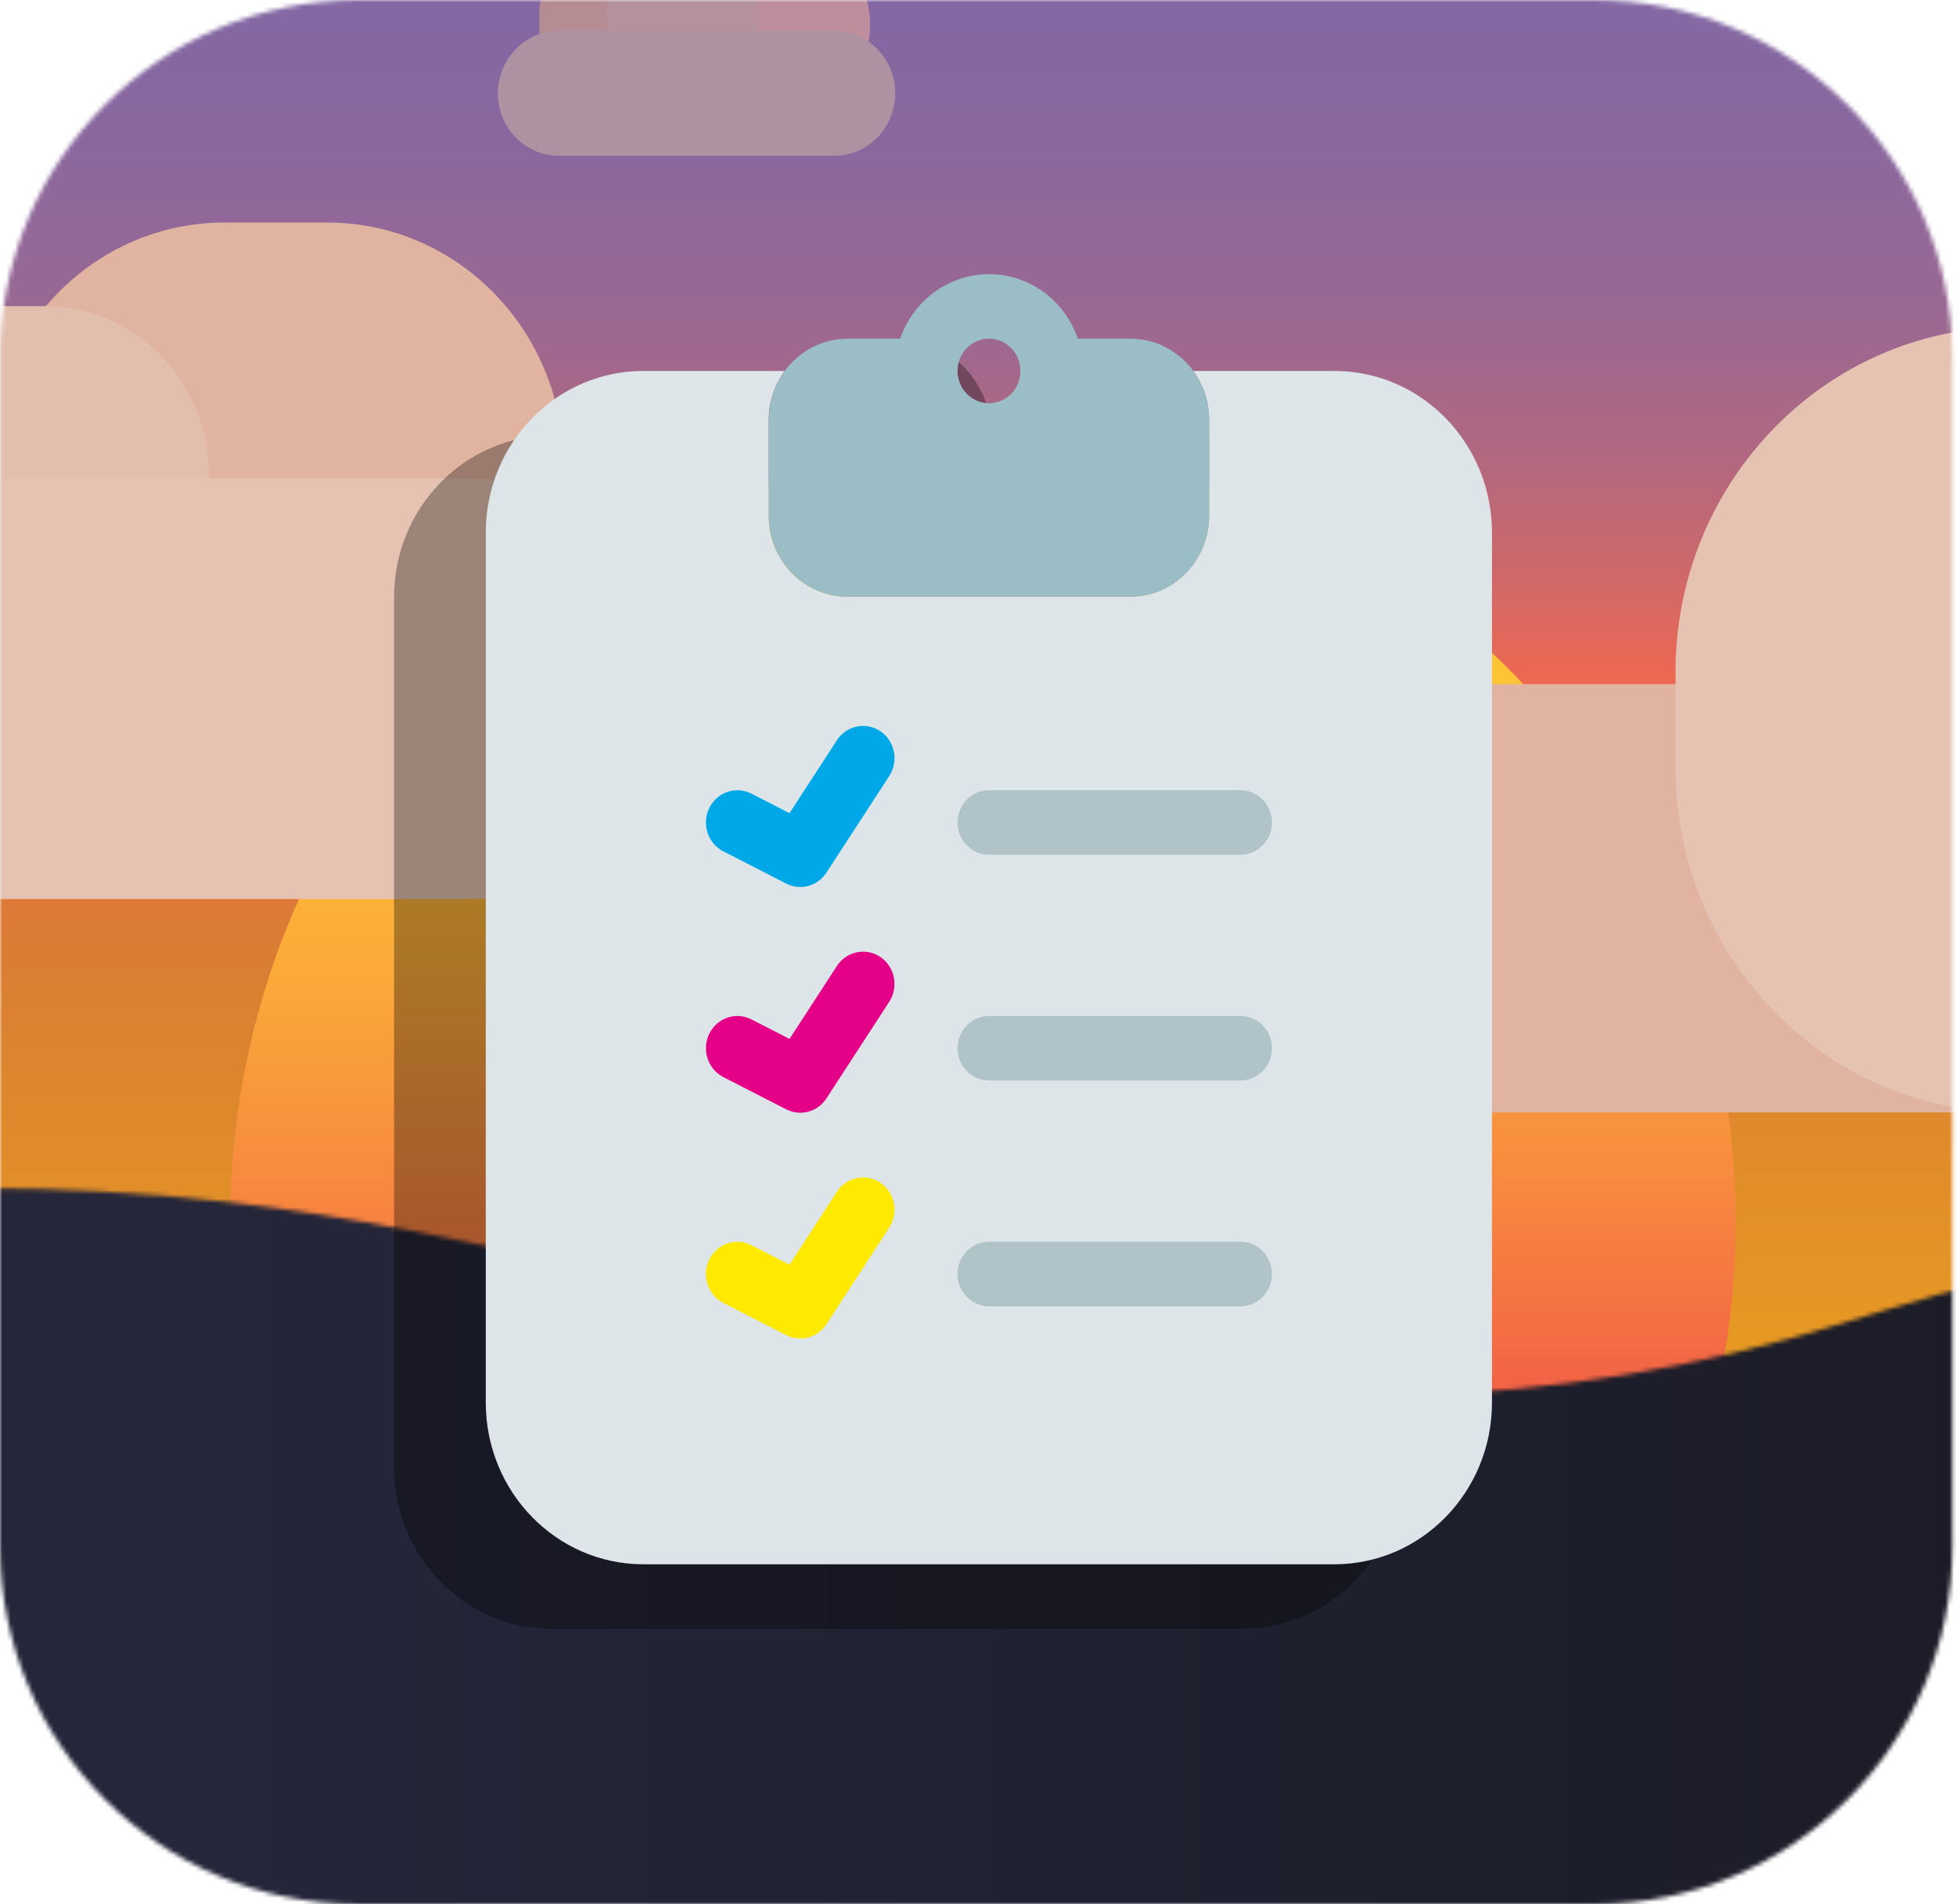 <svg width="456" height="444" viewBox="0 0 456 444" fill="none" xmlns="http://www.w3.org/2000/svg">
<mask id="mask0_338_306" style="mask-type:luminance" maskUnits="userSpaceOnUse" x="0" y="0" width="456" height="444">
<path d="M371.7 0H83.47C37.371 0 0 37.371 0 83.47V360.53C0 406.629 37.371 444 83.47 444H371.7C417.799 444 455.17 406.629 455.17 360.53V83.47C455.17 37.371 417.799 0 371.7 0Z" fill="white"/>
</mask>
<g mask="url(#mask0_338_306)">
<path d="M671.25 -66.64H-212.91V464.88H671.25V-66.64Z" fill="url(#paint0_linear_338_306)"/>
<path d="M229.17 464.88C326.08 464.88 404.64 384.278 404.64 284.85C404.64 185.423 326.08 104.82 229.17 104.82C132.261 104.82 53.7 185.423 53.7 284.85C53.7 384.278 132.261 464.88 229.17 464.88Z" fill="url(#paint1_linear_338_306)"/>
<mask id="mask1_338_306" style="mask-type:luminance" maskUnits="userSpaceOnUse" x="-346" y="277" width="1122" height="514">
<path d="M724.37 285.46C663.66 276.92 573.34 271.96 467.94 297.71C443.11 303.78 434.36 307.41 417.53 312.06C275.92 351.16 170.68 293.71 53.14 280.28C-103.13 262.42 -305.53 319.58 -340.25 427.48C-371.17 523.58 -262.17 638.42 -249.15 651.83C-49.54 857.36 374.35 822.79 603.92 622.42C675.17 560.24 807.55 412.38 767.93 327.16C758.22 306.28 740.18 293.47 724.38 285.45L724.37 285.46Z" fill="white"/>
</mask>
<g mask="url(#mask1_338_306)">
<path d="M671.25 -66.64H-212.91V464.88H671.25V-66.64Z" fill="url(#paint2_linear_338_306)"/>
</g>
<path d="M52.31 51.891H76.31C106.71 51.891 131.36 77.181 131.36 108.371V146.541C131.36 177.731 106.71 203.021 76.31 203.021H52.31C21.91 203.021 -2.74 177.731 -2.74 146.541V108.371C-2.74 77.181 21.91 51.891 52.31 51.891Z" fill="#E1B4A1"/>
<path d="M-15.88 71.38H10.4C31.57 71.38 48.72 88.98 48.72 110.7V144.2C48.72 165.92 31.56 183.52 10.4 183.52H-15.88C-37.05 183.52 -54.2 165.92 -54.2 144.2V110.7C-54.2 88.98 -37.04 71.38 -15.88 71.38Z" fill="#E1BEAD"/>
<path d="M-51.61 111.48H109.46C133.85 111.48 153.63 131.77 153.63 156.8V164.32C153.63 189.35 133.85 209.64 109.46 209.64H-51.61C-76 209.64 -95.78 189.35 -95.78 164.32V156.8C-95.78 131.77 -76 111.48 -51.61 111.48Z" fill="#E5C2B1"/>
<path d="M346.76 159.51H496.17C510.78 159.51 522.62 171.66 522.62 186.64V232.27C522.62 247.26 510.78 259.4 496.17 259.4H346.76C332.15 259.4 320.31 247.25 320.31 232.27V186.64C320.31 171.65 332.15 159.51 346.76 159.51Z" fill="#E1B4A1"/>
<path d="M469.04 76.27H490.689C533.999 76.27 569.119 112.291 569.119 156.731V178.951C569.119 223.391 534.009 259.411 490.689 259.411H469.04C425.73 259.411 390.609 223.391 390.609 178.951V156.731C390.609 112.291 425.72 76.27 469.04 76.27Z" fill="#E5C2B1"/>
<path d="M136.09 -8.14H140.59C146.3 -8.14 150.93 -3.39 150.93 2.46V9.14C150.93 15 146.3 19.74 140.59 19.74H136.09C130.38 19.74 125.75 14.99 125.75 9.14V2.46C125.75 -3.4 130.38 -8.14 136.09 -8.14Z" fill="#B68C93"/>
<path d="M181.95 -15.64C193.49 -15.64 202.85 -6.04 202.85 5.8C202.85 17.64 193.49 27.24 181.95 27.24C170.41 27.24 161.05 17.64 161.05 5.8C161.05 -6.04 170.41 -15.64 181.95 -15.64Z" fill="#BE8E9C"/>
<path d="M159.24 -22.54C168.98 -22.54 176.88 -14.44 176.88 -4.44V4.98C176.88 14.98 168.98 23.08 159.24 23.08C149.5 23.08 141.6 14.98 141.6 4.98V-4.44C141.6 -14.44 149.5 -22.54 159.24 -22.54Z" fill="#B5919B"/>
<path d="M130.26 7.21H194.53C202.36 7.21 208.71 13.72 208.71 21.76C208.71 29.79 202.36 36.31 194.53 36.31H130.26C122.43 36.31 116.08 29.8 116.08 21.76C116.08 13.73 122.43 7.21 130.26 7.21Z" fill="#AF92A2"/>
</g>
<g opacity="0.32">
<path d="M289.81 101.54H256.79C259.19 104.79 260.48 108.75 260.48 112.82V135.38C260.45 145.75 252.26 154.15 242.15 154.18H176.18C166.07 154.15 157.88 145.75 157.85 135.38V112.82C157.85 108.75 159.15 104.79 161.54 101.54H128.52C108.3 101.6 91.93 118.4 91.87 139.14V342.2C91.93 362.94 108.3 379.74 128.52 379.8H289.79C310.01 379.74 326.38 362.94 326.44 342.2V139.14C326.38 118.4 310.01 101.6 289.79 101.54H289.81Z" fill="black"/>
<path d="M267.82 214.35H209.181C205.131 214.35 201.851 210.98 201.851 206.83C201.851 202.68 205.131 199.31 209.181 199.31H267.82C271.87 199.31 275.151 202.68 275.151 206.83C275.151 210.98 271.87 214.35 267.82 214.35Z" fill="black"/>
<path d="M165.19 221.87C164.05 221.87 162.93 221.6 161.91 221.08L147.25 213.56C143.63 211.7 142.16 207.18 143.97 203.47C145.78 199.75 150.18 198.25 153.81 200.11L162.68 204.66L173.75 187.62C176.02 184.18 180.58 183.28 183.93 185.6C187.25 187.91 188.15 192.52 185.95 195.96L171.29 218.52C169.93 220.61 167.64 221.87 165.19 221.87Z" fill="black"/>
<path d="M267.82 266.99H209.181C205.131 266.99 201.851 263.62 201.851 259.47C201.851 255.32 205.131 251.95 209.181 251.95H267.82C271.87 251.95 275.151 255.32 275.151 259.47C275.151 263.62 271.87 266.99 267.82 266.99Z" fill="black"/>
<path d="M165.19 274.51C164.05 274.51 162.93 274.24 161.91 273.72L147.25 266.2C143.63 264.34 142.16 259.82 143.97 256.11C145.78 252.39 150.18 250.89 153.81 252.75L162.68 257.3L173.75 240.26C176.02 236.82 180.58 235.92 183.93 238.24C187.25 240.55 188.15 245.16 185.95 248.6L171.29 271.16C169.93 273.25 167.64 274.51 165.19 274.51Z" fill="black"/>
<path d="M267.82 319.641H209.181C205.131 319.641 201.851 316.27 201.851 312.12C201.851 307.97 205.131 304.601 209.181 304.601H267.82C271.87 304.601 275.151 307.97 275.151 312.12C275.151 316.27 271.87 319.641 267.82 319.641Z" fill="black"/>
<path d="M165.19 327.16C164.05 327.16 162.93 326.89 161.91 326.37L147.25 318.85C143.63 316.99 142.16 312.47 143.97 308.76C145.78 305.04 150.18 303.54 153.81 305.4L162.68 309.95L173.75 292.91C176.02 289.47 180.58 288.57 183.93 290.89C187.25 293.2 188.15 297.81 185.95 301.25L171.29 323.81C169.93 325.9 167.64 327.16 165.19 327.16Z" fill="black"/>
<path d="M242.16 94.02H229.89C225.86 82.28 213.32 76.12 201.88 80.26C195.61 82.53 190.68 87.59 188.47 94.02H176.2C166.09 94.05 157.9 102.45 157.87 112.82V135.38C157.9 145.75 166.09 154.15 176.2 154.18H242.17C252.28 154.15 260.47 145.75 260.5 135.38V112.82C260.47 102.45 252.28 94.05 242.17 94.02H242.16ZM209.17 109.06C205.12 109.06 201.84 105.69 201.84 101.54C201.84 97.39 205.12 94.02 209.17 94.02C213.22 94.02 216.5 97.39 216.5 101.54C216.5 105.69 213.22 109.06 209.17 109.06Z" fill="black"/>
</g>
<path d="M311.19 86.49H278.17C280.57 89.74 281.86 93.7 281.86 97.77V120.33C281.83 130.7 273.64 139.1 263.53 139.13H197.56C187.45 139.1 179.26 130.7 179.23 120.33V97.77C179.23 93.7 180.53 89.74 182.92 86.49H149.9C129.68 86.55 113.31 103.35 113.25 124.09V327.15C113.31 347.89 129.68 364.69 149.9 364.75H311.17C331.39 364.69 347.76 347.89 347.82 327.15V124.09C347.76 103.35 331.39 86.55 311.17 86.49H311.19Z" fill="#DDE5E8"/>
<path d="M289.2 199.3H230.56C226.51 199.3 223.23 195.93 223.23 191.78C223.23 187.63 226.51 184.26 230.56 184.26H289.2C293.25 184.26 296.531 187.63 296.531 191.78C296.531 195.93 293.25 199.3 289.2 199.3Z" fill="#AFC3C9"/>
<path d="M186.57 206.82C185.43 206.82 184.31 206.55 183.29 206.03L168.63 198.51C165.01 196.65 163.54 192.13 165.35 188.42C167.16 184.7 171.56 183.2 175.19 185.06L184.06 189.61L195.13 172.57C197.4 169.13 201.96 168.23 205.31 170.55C208.63 172.86 209.53 177.47 207.33 180.91L192.67 203.47C191.31 205.56 189.02 206.82 186.57 206.82Z" fill="#00A8E7"/>
<path d="M289.2 251.94H230.56C226.51 251.94 223.23 248.57 223.23 244.42C223.23 240.27 226.51 236.9 230.56 236.9H289.2C293.25 236.9 296.531 240.27 296.531 244.42C296.531 248.57 293.25 251.94 289.2 251.94Z" fill="#AFC3C9"/>
<path d="M186.57 259.46C185.43 259.46 184.31 259.19 183.29 258.67L168.63 251.15C165.01 249.29 163.54 244.77 165.35 241.06C167.16 237.34 171.56 235.84 175.19 237.7L184.06 242.25L195.13 225.21C197.4 221.77 201.96 220.87 205.31 223.19C208.63 225.5 209.53 230.11 207.33 233.55L192.67 256.11C191.31 258.2 189.02 259.46 186.57 259.46Z" fill="#E40087"/>
<path d="M289.2 304.59H230.56C226.51 304.59 223.23 301.22 223.23 297.07C223.23 292.92 226.51 289.55 230.56 289.55H289.2C293.25 289.55 296.531 292.92 296.531 297.07C296.531 301.22 293.25 304.59 289.2 304.59Z" fill="#AFC3C9"/>
<path d="M186.57 312.11C185.43 312.11 184.31 311.84 183.29 311.32L168.63 303.8C165.01 301.94 163.54 297.42 165.35 293.71C167.16 289.99 171.56 288.49 175.19 290.35L184.06 294.9L195.13 277.86C197.4 274.42 201.96 273.52 205.31 275.84C208.63 278.15 209.53 282.76 207.33 286.2L192.67 308.76C191.31 310.85 189.02 312.11 186.57 312.11Z" fill="#FEE900"/>
<path d="M263.55 78.97H251.28C247.25 67.23 234.71 61.07 223.27 65.21C217 67.48 212.07 72.54 209.86 78.97H197.59C187.48 79 179.29 87.4 179.26 97.77V120.33C179.29 130.7 187.48 139.1 197.59 139.13H263.56C273.67 139.1 281.86 130.7 281.89 120.33V97.77C281.86 87.4 273.67 79 263.56 78.97H263.55ZM230.56 94.01C226.51 94.01 223.23 90.64 223.23 86.49C223.23 82.34 226.51 78.97 230.56 78.97C234.61 78.97 237.89 82.34 237.89 86.49C237.89 90.64 234.61 94.01 230.56 94.01Z" fill="#9BBDC6"/>
<defs>
<linearGradient id="paint0_linear_338_306" x1="229.17" y1="464.88" x2="229.17" y2="-66.64" gradientUnits="userSpaceOnUse">
<stop stop-color="#FFC709"/>
<stop offset="0.45" stop-color="#D97E32"/>
<stop offset="0.5" stop-color="#E1763B"/>
<stop offset="0.57" stop-color="#F2684F"/>
<stop offset="0.58" stop-color="#EC6853"/>
<stop offset="0.63" stop-color="#CA686D"/>
<stop offset="0.68" stop-color="#AF6882"/>
<stop offset="0.74" stop-color="#996893"/>
<stop offset="0.81" stop-color="#8A689E"/>
<stop offset="0.89" stop-color="#8168A5"/>
<stop offset="1" stop-color="#7F68A8"/>
</linearGradient>
<linearGradient id="paint1_linear_338_306" x1="229.17" y1="464.88" x2="229.17" y2="104.82" gradientUnits="userSpaceOnUse">
<stop offset="0.28" stop-color="#EF3D4C"/>
<stop offset="0.37" stop-color="#F25C46"/>
<stop offset="0.52" stop-color="#F7883F"/>
<stop offset="0.66" stop-color="#FBA939"/>
<stop offset="0.77" stop-color="#FEBC36"/>
<stop offset="0.85" stop-color="#FFC435"/>
</linearGradient>
<linearGradient id="paint2_linear_338_306" x1="-196.36" y1="199.12" x2="687.8" y2="199.12" gradientUnits="userSpaceOnUse">
<stop offset="0.27" stop-color="#25263A"/>
<stop offset="1" stop-color="#16171D"/>
</linearGradient>
</defs>
</svg>
